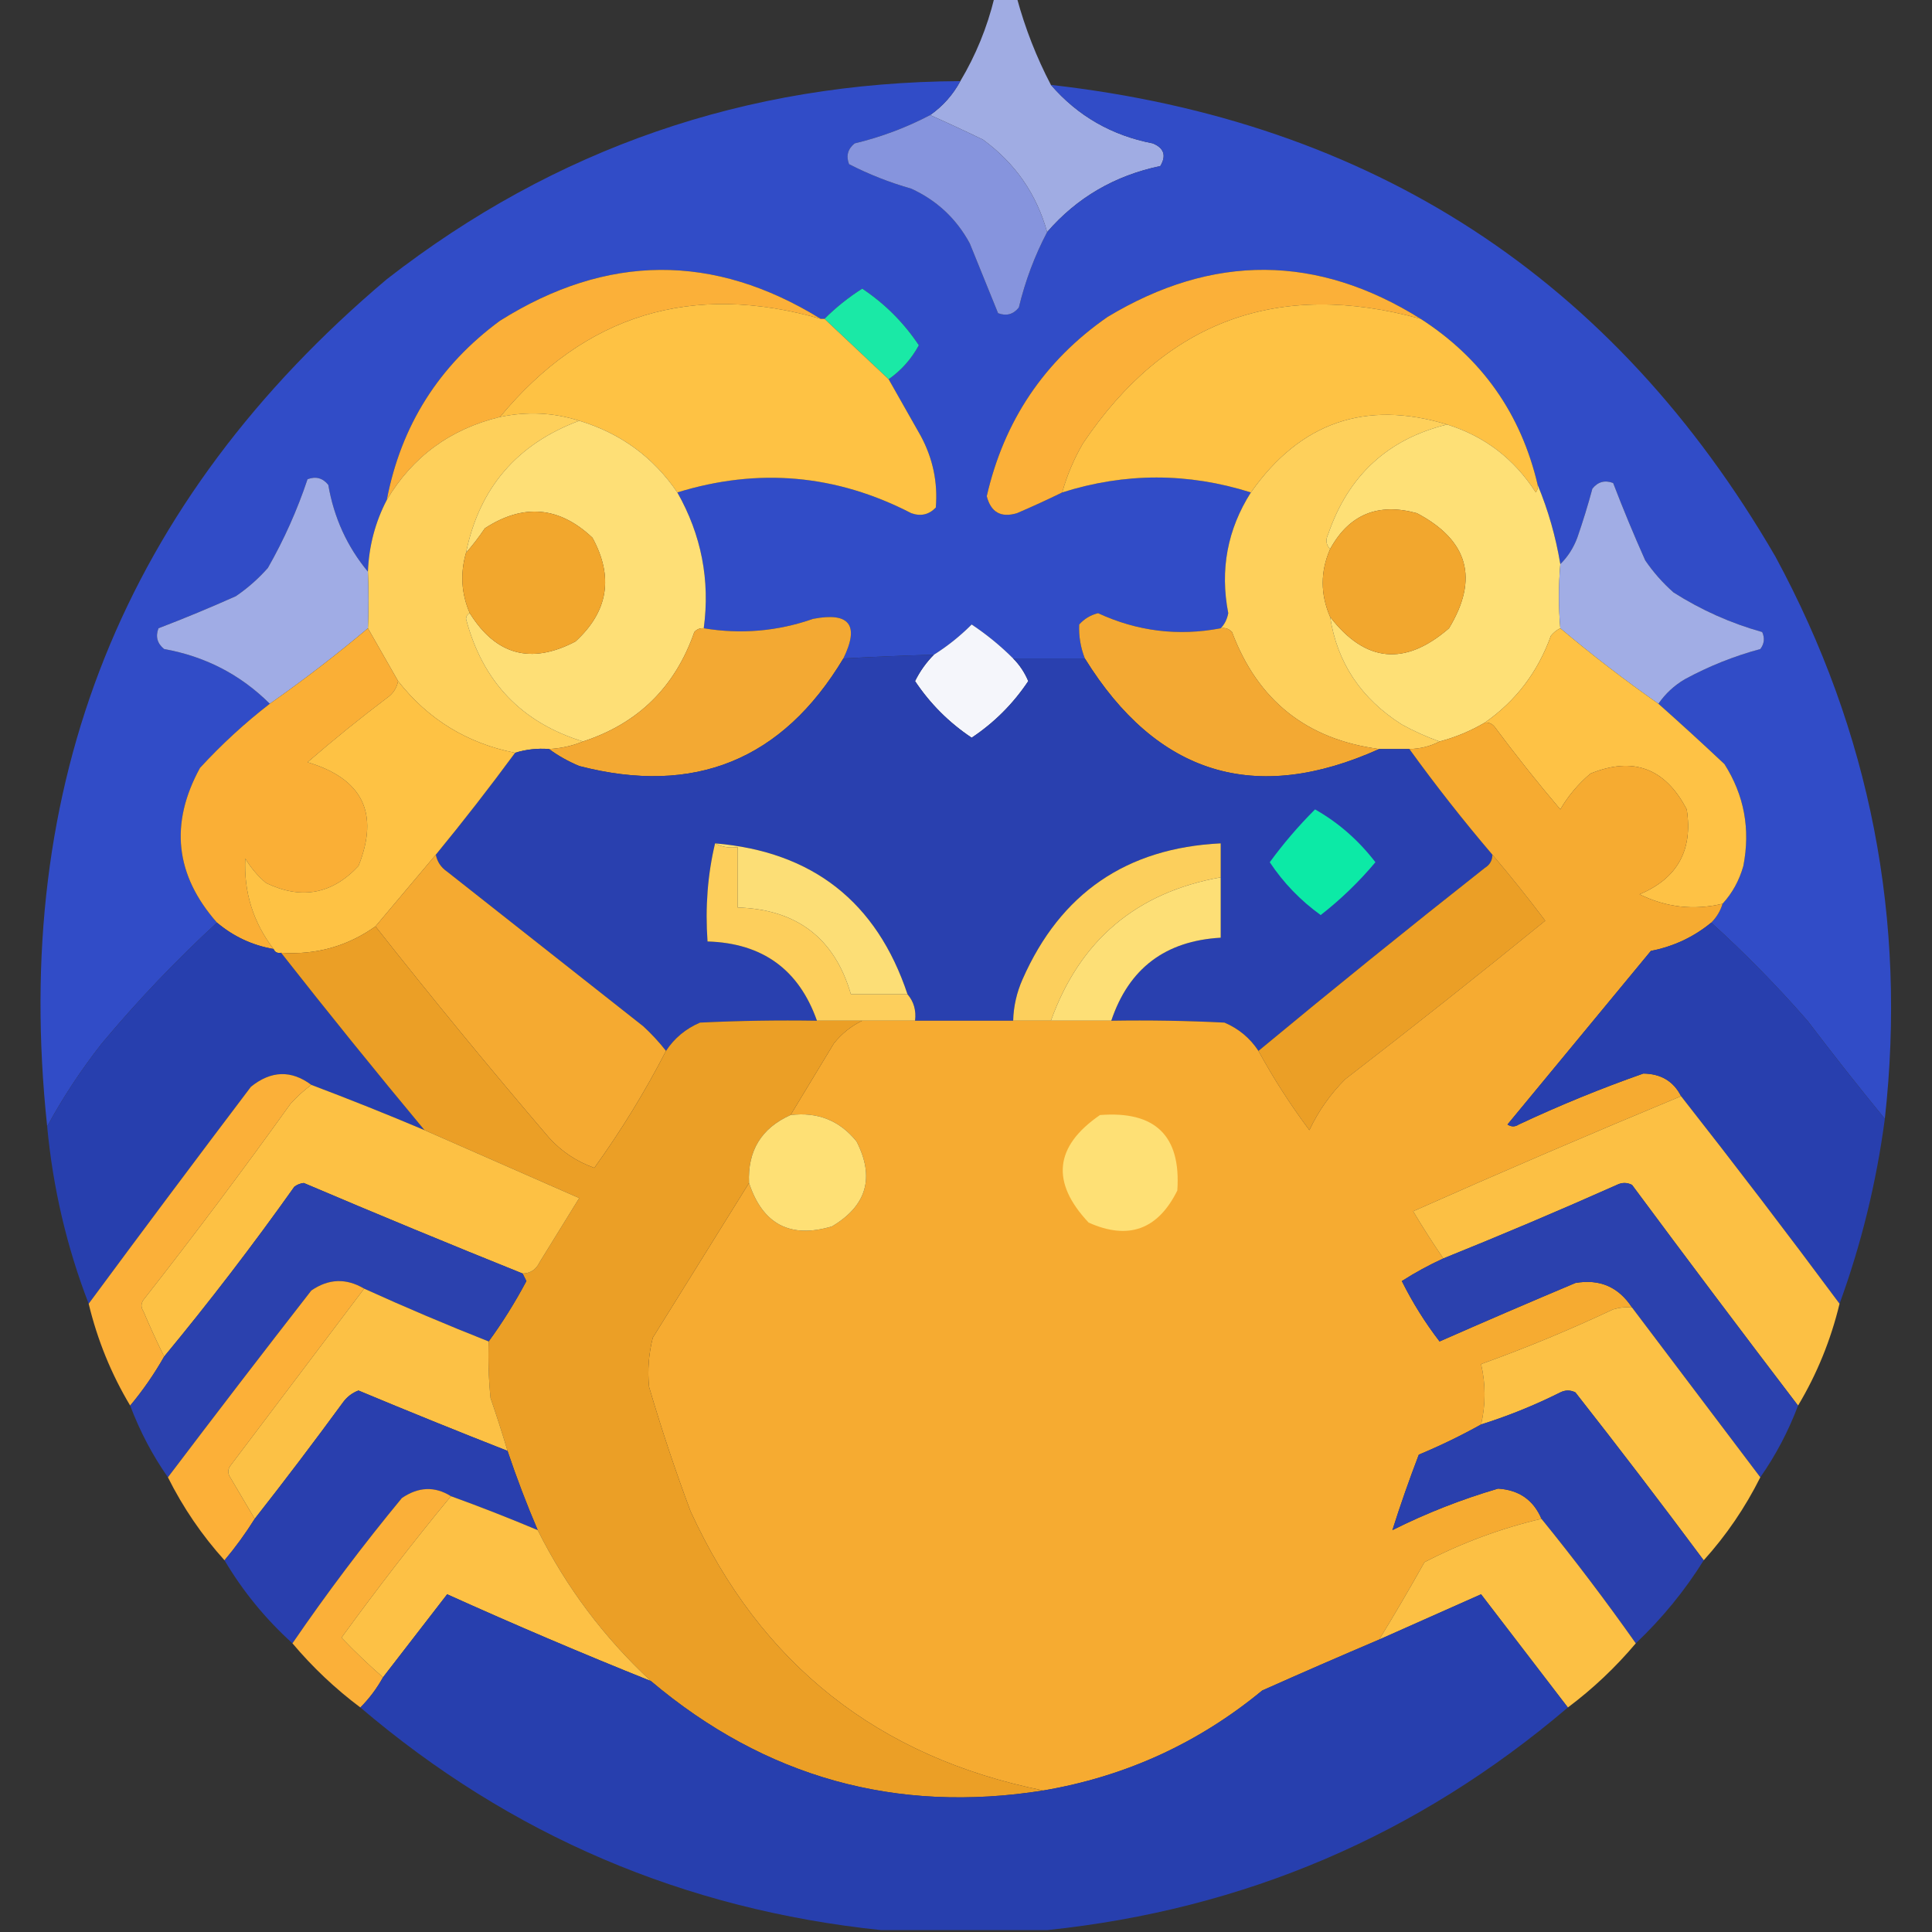 <?xml version="1.0" encoding="UTF-8"?>
<!DOCTYPE svg PUBLIC "-//W3C//DTD SVG 1.1//EN" "http://www.w3.org/Graphics/SVG/1.1/DTD/svg11.dtd">
<svg xmlns="http://www.w3.org/2000/svg" version="1.1" width="512px" height="512px" style="shape-rendering:geometricPrecision; text-rendering:geometricPrecision; image-rendering:optimizeQuality; fill-rule:evenodd; clip-rule:evenodd" xmlns:xlink="http://www.w3.org/1999/xlink">
<rect width="100%" height="100%" fill="#333333" stroke="none"/>
<g><path style="opacity:0.991" fill="#a1ade5" d="M 263.5,-0.5 C 265.5,-0.5 267.5,-0.5 269.5,-0.5C 271.678,7.517 274.678,15.184 278.5,22.5C 285.617,30.732 294.617,35.898 305.5,38C 308.473,39.224 309.14,41.224 307.5,44C 295.405,46.537 285.405,52.37 277.5,61.5C 274.694,51.4 269.027,43.233 260.5,37C 255.773,34.715 251.107,32.548 246.5,30.5C 249.874,28.126 252.541,25.126 254.5,21.5C 258.593,14.642 261.593,7.309 263.5,-0.5 Z"/></g>
<g><path style="opacity:0.994" fill="#324dc8" d="M 254.5,21.5 C 252.541,25.126 249.874,28.126 246.5,30.5C 240.204,33.808 233.537,36.308 226.5,38C 224.675,39.466 224.175,41.299 225,43.5C 230.241,46.192 235.741,48.358 241.5,50C 248.279,53.112 253.445,57.945 257,64.5C 259.516,70.729 262.016,76.895 264.5,83C 266.701,83.825 268.534,83.325 270,81.5C 271.692,74.463 274.192,67.796 277.5,61.5C 285.405,52.37 295.405,46.537 307.5,44C 309.14,41.224 308.473,39.224 305.5,38C 294.617,35.898 285.617,30.732 278.5,22.5C 363.7,32.104 427.7,73.771 470.5,147.5C 495.687,194.101 505.353,243.768 499.5,296.5C 492.585,288.063 485.751,279.397 479,270.5C 470.968,261.302 462.468,252.635 453.5,244.5C 454.925,243.078 455.925,241.411 456.5,239.5C 459.081,236.68 460.914,233.346 462,229.5C 463.908,219.742 462.241,210.742 457,202.5C 451.188,197.033 445.355,191.7 439.5,186.5C 441.336,183.832 443.669,181.666 446.5,180C 452.859,176.547 459.526,173.881 466.5,172C 467.554,170.612 467.72,169.112 467,167.5C 458.66,165.163 450.826,161.663 443.5,157C 440.628,154.463 438.128,151.63 436,148.5C 432.955,141.685 430.122,134.852 427.5,128C 425.299,127.175 423.466,127.675 422,129.5C 420.822,133.88 419.488,138.213 418,142.5C 416.974,145.239 415.474,147.572 413.5,149.5C 412.276,142.175 410.276,135.175 407.5,128.5C 403.072,109.633 392.738,94.967 376.5,84.5C 349.073,67.35 321.406,67.183 293.5,84C 276.753,95.638 266.087,111.472 261.5,131.5C 262.602,135.767 265.269,137.267 269.5,136C 273.572,134.257 277.572,132.424 281.5,130.5C 298.14,125.225 314.807,125.225 331.5,130.5C 325.272,140.311 323.272,150.978 325.5,162.5C 325.197,164.114 324.53,165.448 323.5,166.5C 312.232,168.646 301.399,167.313 291,162.5C 289.018,162.99 287.351,163.99 286,165.5C 285.861,168.575 286.361,171.575 287.5,174.5C 281.167,174.5 274.833,174.5 268.5,174.5C 265.143,171.145 261.476,168.145 257.5,165.5C 254.436,168.57 251.103,171.237 247.5,173.5C 239.495,173.731 231.495,174.065 223.5,174.5C 227.82,165.654 225.153,162.154 215.5,164C 206.034,167.305 196.368,168.138 186.5,166.5C 188.211,153.764 185.878,141.764 179.5,130.5C 200.917,123.88 221.583,125.714 241.5,136C 244.025,136.896 246.192,136.396 248,134.5C 248.553,127.812 247.22,121.479 244,115.5C 241.143,110.445 238.309,105.445 235.5,100.5C 238.858,98.141 241.525,95.141 243.5,91.5C 239.5,85.5 234.5,80.5 228.5,76.5C 224.859,78.81 221.526,81.477 218.5,84.5C 218.167,84.5 217.833,84.5 217.5,84.5C 189.176,67.032 160.843,67.198 132.5,85C 116.288,96.928 106.288,112.761 102.5,132.5C 99.439,138.368 97.772,144.701 97.5,151.5C 92.002,144.88 88.502,137.213 87,128.5C 85.534,126.675 83.701,126.175 81.5,127C 78.783,135.139 75.283,142.972 71,150.5C 68.463,153.372 65.63,155.872 62.5,158C 55.685,161.045 48.852,163.878 42,166.5C 41.175,168.701 41.675,170.534 43.5,172C 54.422,173.96 63.755,178.793 71.5,186.5C 64.903,191.592 58.737,197.259 53,203.5C 44.922,218.26 46.422,231.927 57.5,244.5C 46.666,254.476 36.499,265.142 27,276.5C 21.525,283.462 16.692,290.796 12.5,298.5C 2.835,207.643 32.835,132.81 102.5,74C 147.081,39.305 197.748,21.805 254.5,21.5 Z"/></g>
<g><path style="opacity:1" fill="#8694dd" d="M 246.5,30.5 C 251.107,32.548 255.773,34.715 260.5,37C 269.027,43.233 274.694,51.4 277.5,61.5C 274.192,67.796 271.692,74.463 270,81.5C 268.534,83.325 266.701,83.825 264.5,83C 262.016,76.895 259.516,70.729 257,64.5C 253.445,57.945 248.279,53.112 241.5,50C 235.741,48.358 230.241,46.192 225,43.5C 224.175,41.299 224.675,39.466 226.5,38C 233.537,36.308 240.204,33.808 246.5,30.5 Z"/></g>
<g><path style="opacity:1" fill="#fbb039" d="M 217.5,84.5 C 183.315,74.677 154.982,83.343 132.5,110.5C 119.327,113.695 109.327,121.028 102.5,132.5C 106.288,112.761 116.288,96.928 132.5,85C 160.843,67.198 189.176,67.032 217.5,84.5 Z"/></g>
<g><path style="opacity:1" fill="#fbb039" d="M 376.5,84.5 C 338.671,74.052 308.838,85.052 287,117.5C 284.597,121.635 282.763,125.968 281.5,130.5C 277.572,132.424 273.572,134.257 269.5,136C 265.269,137.267 262.602,135.767 261.5,131.5C 266.087,111.472 276.753,95.638 293.5,84C 321.406,67.183 349.073,67.35 376.5,84.5 Z"/></g>
<g><path style="opacity:1" fill="#1ae9a6" d="M 235.5,100.5 C 229.807,95.139 224.14,89.805 218.5,84.5C 221.526,81.477 224.859,78.81 228.5,76.5C 234.5,80.5 239.5,85.5 243.5,91.5C 241.525,95.141 238.858,98.141 235.5,100.5 Z"/></g>
<g><path style="opacity:1" fill="#fec244" d="M 217.5,84.5 C 217.833,84.5 218.167,84.5 218.5,84.5C 224.14,89.805 229.807,95.139 235.5,100.5C 238.309,105.445 241.143,110.445 244,115.5C 247.22,121.479 248.553,127.812 248,134.5C 246.192,136.396 244.025,136.896 241.5,136C 221.583,125.714 200.917,123.88 179.5,130.5C 173.134,121.15 164.467,114.816 153.5,111.5C 146.703,109.327 139.703,108.993 132.5,110.5C 154.982,83.343 183.315,74.677 217.5,84.5 Z"/></g>
<g><path style="opacity:1" fill="#fec244" d="M 376.5,84.5 C 392.738,94.967 403.072,109.633 407.5,128.5C 407.631,129.239 407.464,129.906 407,130.5C 401.29,121.61 393.456,115.61 383.5,112.5C 361.895,105.925 344.562,111.925 331.5,130.5C 314.807,125.225 298.14,125.225 281.5,130.5C 282.763,125.968 284.597,121.635 287,117.5C 308.838,85.052 338.671,74.052 376.5,84.5 Z"/></g>
<g><path style="opacity:1" fill="#fed05b" d="M 153.5,111.5 C 136.998,117.664 126.998,129.33 123.5,146.5C 121.926,151.988 122.259,157.321 124.5,162.5C 123.903,162.735 123.57,163.235 123.5,164C 127.88,180.649 138.213,191.483 154.5,196.5C 151.727,197.657 148.727,198.324 145.5,198.5C 142.391,198.264 139.391,198.597 136.5,199.5C 123.81,196.99 113.477,190.656 105.5,180.5C 102.804,175.766 100.138,171.099 97.5,166.5C 97.692,161.651 97.692,156.651 97.5,151.5C 97.772,144.701 99.439,138.368 102.5,132.5C 109.327,121.028 119.327,113.695 132.5,110.5C 139.703,108.993 146.703,109.327 153.5,111.5 Z"/></g>
<g><path style="opacity:1" fill="#fed05b" d="M 383.5,112.5 C 367.836,116.322 357.336,125.989 352,141.5C 351.235,143.066 351.402,144.399 352.5,145.5C 349.889,151.473 349.889,157.473 352.5,163.5C 354.353,175.634 360.686,185.134 371.5,192C 374.741,193.789 378.074,195.289 381.5,196.5C 379.095,197.768 376.428,198.435 373.5,198.5C 370.833,198.5 368.167,198.5 365.5,198.5C 346.298,195.965 333.298,185.632 326.5,167.5C 325.675,166.614 324.675,166.281 323.5,166.5C 324.53,165.448 325.197,164.114 325.5,162.5C 323.272,150.978 325.272,140.311 331.5,130.5C 344.562,111.925 361.895,105.925 383.5,112.5 Z"/></g>
<g><path style="opacity:1" fill="#fedf76" d="M 153.5,111.5 C 164.467,114.816 173.134,121.15 179.5,130.5C 185.878,141.764 188.211,153.764 186.5,166.5C 185.504,166.414 184.671,166.748 184,167.5C 178.922,182.078 169.089,191.745 154.5,196.5C 138.213,191.483 127.88,180.649 123.5,164C 123.57,163.235 123.903,162.735 124.5,162.5C 131.444,173.645 140.778,176.145 152.5,170C 161.18,162.058 162.68,152.891 157,142.5C 148.21,134.198 138.71,133.365 128.5,140C 126.934,142.326 125.268,144.492 123.5,146.5C 126.998,129.33 136.998,117.664 153.5,111.5 Z"/></g>
<g><path style="opacity:1" fill="#fee076" d="M 383.5,112.5 C 393.456,115.61 401.29,121.61 407,130.5C 407.464,129.906 407.631,129.239 407.5,128.5C 410.276,135.175 412.276,142.175 413.5,149.5C 413.015,155.26 413.015,160.926 413.5,166.5C 412.542,166.953 411.708,167.619 411,168.5C 407.539,178.108 401.705,185.775 393.5,191.5C 389.734,193.716 385.734,195.383 381.5,196.5C 378.074,195.289 374.741,193.789 371.5,192C 360.686,185.134 354.353,175.634 352.5,163.5C 361.852,175.594 372.352,176.594 384,166.5C 391.958,153.368 389.124,143.202 375.5,136C 365.196,133.161 357.529,136.327 352.5,145.5C 351.402,144.399 351.235,143.066 352,141.5C 357.336,125.989 367.836,116.322 383.5,112.5 Z"/></g>
<g><path style="opacity:1" fill="#a0ace5" d="M 97.5,151.5 C 97.692,156.651 97.692,161.651 97.5,166.5C 89.118,173.55 80.452,180.216 71.5,186.5C 63.755,178.793 54.422,173.96 43.5,172C 41.675,170.534 41.175,168.701 42,166.5C 48.852,163.878 55.685,161.045 62.5,158C 65.63,155.872 68.463,153.372 71,150.5C 75.283,142.972 78.783,135.139 81.5,127C 83.701,126.175 85.534,126.675 87,128.5C 88.502,137.213 92.002,144.88 97.5,151.5 Z"/></g>
<g><path style="opacity:1" fill="#a1ade5" d="M 439.5,186.5 C 430.567,180.24 421.9,173.574 413.5,166.5C 413.015,160.926 413.015,155.26 413.5,149.5C 415.474,147.572 416.974,145.239 418,142.5C 419.488,138.213 420.822,133.88 422,129.5C 423.466,127.675 425.299,127.175 427.5,128C 430.122,134.852 432.955,141.685 436,148.5C 438.128,151.63 440.628,154.463 443.5,157C 450.826,161.663 458.66,165.163 467,167.5C 467.72,169.112 467.554,170.612 466.5,172C 459.526,173.881 452.859,176.547 446.5,180C 443.669,181.666 441.336,183.832 439.5,186.5 Z"/></g>
<g><path style="opacity:1" fill="#f2a72d" d="M 124.5,162.5 C 122.259,157.321 121.926,151.988 123.5,146.5C 125.268,144.492 126.934,142.326 128.5,140C 138.71,133.365 148.21,134.198 157,142.5C 162.68,152.891 161.18,162.058 152.5,170C 140.778,176.145 131.444,173.645 124.5,162.5 Z"/></g>
<g><path style="opacity:1" fill="#f2a72e" d="M 352.5,163.5 C 349.889,157.473 349.889,151.473 352.5,145.5C 357.529,136.327 365.196,133.161 375.5,136C 389.124,143.202 391.958,153.368 384,166.5C 372.352,176.594 361.852,175.594 352.5,163.5 Z"/></g>
<g><path style="opacity:1" fill="#f3a933" d="M 223.5,174.5 C 207.345,201.405 184.012,210.905 153.5,203C 150.552,201.763 147.885,200.263 145.5,198.5C 148.727,198.324 151.727,197.657 154.5,196.5C 169.089,191.745 178.922,182.078 184,167.5C 184.671,166.748 185.504,166.414 186.5,166.5C 196.368,168.138 206.034,167.305 215.5,164C 225.153,162.154 227.82,165.654 223.5,174.5 Z"/></g>
<g><path style="opacity:1" fill="#f3a933" d="M 323.5,166.5 C 324.675,166.281 325.675,166.614 326.5,167.5C 333.298,185.632 346.298,195.965 365.5,198.5C 332.599,213.313 306.599,205.313 287.5,174.5C 286.361,171.575 285.861,168.575 286,165.5C 287.351,163.99 289.018,162.99 291,162.5C 301.399,167.313 312.232,168.646 323.5,166.5 Z"/></g>
<g><path style="opacity:1" fill="#faaf36" d="M 97.5,166.5 C 100.138,171.099 102.804,175.766 105.5,180.5C 105.141,182.371 104.141,183.871 102.5,185C 95.317,190.427 88.317,196.094 81.5,202C 96.088,206.342 100.588,215.508 95,229.5C 88.006,236.991 79.84,238.491 70.5,234C 68.291,232.127 66.458,229.96 65,227.5C 64.592,236.44 67.092,244.44 72.5,251.5C 66.859,250.513 61.859,248.179 57.5,244.5C 46.422,231.927 44.922,218.26 53,203.5C 58.737,197.259 64.903,191.592 71.5,186.5C 80.452,180.216 89.118,173.55 97.5,166.5 Z"/></g>
<g><path style="opacity:1" fill="#f5f6fb" d="M 268.5,174.5 C 270.2,176.21 271.533,178.21 272.5,180.5C 268.5,186.5 263.5,191.5 257.5,195.5C 251.5,191.5 246.5,186.5 242.5,180.5C 243.804,177.87 245.47,175.537 247.5,173.5C 251.103,171.237 254.436,168.57 257.5,165.5C 261.476,168.145 265.143,171.145 268.5,174.5 Z"/></g>
<g><path style="opacity:1" fill="#fec245" d="M 413.5,166.5 C 421.9,173.574 430.567,180.24 439.5,186.5C 445.355,191.7 451.188,197.033 457,202.5C 462.241,210.742 463.908,219.742 462,229.5C 460.914,233.346 459.081,236.68 456.5,239.5C 448.877,241.309 441.543,240.476 434.5,237C 444.517,232.802 448.684,225.302 447,214.5C 441.316,203.569 432.816,200.402 421.5,205C 418.269,207.727 415.603,210.894 413.5,214.5C 407.426,207.349 401.593,200.016 396,192.5C 395.329,191.748 394.496,191.414 393.5,191.5C 401.705,185.775 407.539,178.108 411,168.5C 411.708,167.619 412.542,166.953 413.5,166.5 Z"/></g>
<g><path style="opacity:1" fill="#2940af" d="M 247.5,173.5 C 245.47,175.537 243.804,177.87 242.5,180.5C 246.5,186.5 251.5,191.5 257.5,195.5C 263.5,191.5 268.5,186.5 272.5,180.5C 271.533,178.21 270.2,176.21 268.5,174.5C 274.833,174.5 281.167,174.5 287.5,174.5C 306.599,205.313 332.599,213.313 365.5,198.5C 368.167,198.5 370.833,198.5 373.5,198.5C 380.452,208.12 387.785,217.454 395.5,226.5C 395.489,228.017 394.823,229.184 393.5,230C 373.286,245.935 353.286,262.102 333.5,278.5C 331.275,275.111 328.275,272.611 324.5,271C 314.506,270.5 304.506,270.334 294.5,270.5C 299.137,256.668 308.804,249.335 323.5,248.5C 323.5,243.167 323.5,237.833 323.5,232.5C 323.5,229.5 323.5,226.5 323.5,223.5C 298.545,224.721 281.045,236.721 271,259.5C 269.438,263.014 268.605,266.681 268.5,270.5C 259.833,270.5 251.167,270.5 242.5,270.5C 242.829,267.772 242.163,265.438 240.5,263.5C 232.334,239.01 215.334,225.677 189.5,223.5C 187.53,231.769 186.864,240.435 187.5,249.5C 202.042,249.924 211.709,256.924 216.5,270.5C 206.161,270.334 195.828,270.5 185.5,271C 181.7,272.642 178.7,275.142 176.5,278.5C 174.706,276.203 172.706,274.037 170.5,272C 153.167,258.333 135.833,244.667 118.5,231C 116.859,229.871 115.859,228.371 115.5,226.5C 122.742,217.681 129.742,208.681 136.5,199.5C 139.391,198.597 142.391,198.264 145.5,198.5C 147.885,200.263 150.552,201.763 153.5,203C 184.012,210.905 207.345,201.405 223.5,174.5C 231.495,174.065 239.495,173.731 247.5,173.5 Z"/></g>
<g><path style="opacity:1" fill="#fec244" d="M 105.5,180.5 C 113.477,190.656 123.81,196.99 136.5,199.5C 129.742,208.681 122.742,217.681 115.5,226.5C 110.196,232.808 104.863,239.142 99.5,245.5C 92.047,250.781 83.714,253.115 74.5,252.5C 73.508,252.672 72.842,252.338 72.5,251.5C 67.092,244.44 64.592,236.44 65,227.5C 66.458,229.96 68.291,232.127 70.5,234C 79.84,238.491 88.006,236.991 95,229.5C 100.588,215.508 96.088,206.342 81.5,202C 88.317,196.094 95.317,190.427 102.5,185C 104.141,183.871 105.141,182.371 105.5,180.5 Z"/></g>
<g><path style="opacity:1" fill="#0ceaa6" d="M 348.5,214.5 C 354.676,217.996 360.009,222.663 364.5,228.5C 360.137,233.697 355.303,238.364 350,242.5C 344.629,238.629 340.129,233.963 336.5,228.5C 340.117,223.546 344.117,218.879 348.5,214.5 Z"/></g>
<g><path style="opacity:1" fill="#fdcf5c" d="M 189.5,223.5 C 191.265,224.461 193.265,224.795 195.5,224.5C 195.5,229.833 195.5,235.167 195.5,240.5C 211.189,240.986 221.189,248.653 225.5,263.5C 230.5,263.5 235.5,263.5 240.5,263.5C 242.163,265.438 242.829,267.772 242.5,270.5C 237.833,270.5 233.167,270.5 228.5,270.5C 224.5,270.5 220.5,270.5 216.5,270.5C 211.709,256.924 202.042,249.924 187.5,249.5C 186.864,240.435 187.53,231.769 189.5,223.5 Z"/></g>
<g><path style="opacity:1" fill="#fccf5c" d="M 323.5,232.5 C 301.184,236.493 286.184,249.159 278.5,270.5C 275.167,270.5 271.833,270.5 268.5,270.5C 268.605,266.681 269.438,263.014 271,259.5C 281.045,236.721 298.545,224.721 323.5,223.5C 323.5,226.5 323.5,229.5 323.5,232.5 Z"/></g>
<g><path style="opacity:1" fill="#fcde76" d="M 189.5,223.5 C 215.334,225.677 232.334,239.01 240.5,263.5C 235.5,263.5 230.5,263.5 225.5,263.5C 221.189,248.653 211.189,240.986 195.5,240.5C 195.5,235.167 195.5,229.833 195.5,224.5C 193.265,224.795 191.265,224.461 189.5,223.5 Z"/></g>
<g><path style="opacity:1" fill="#f5aa31" d="M 115.5,226.5 C 115.859,228.371 116.859,229.871 118.5,231C 135.833,244.667 153.167,258.333 170.5,272C 172.706,274.037 174.706,276.203 176.5,278.5C 170.927,289.315 164.594,299.648 157.5,309.5C 152.812,307.826 148.812,305.159 145.5,301.5C 129.766,283.105 114.432,264.438 99.5,245.5C 104.863,239.142 110.196,232.808 115.5,226.5 Z"/></g>
<g><path style="opacity:1" fill="#eb9f26" d="M 395.5,226.5 C 400.303,232.146 404.969,237.979 409.5,244C 392.015,258.241 374.349,272.241 356.5,286C 352.555,289.946 349.389,294.446 347,299.5C 341.991,292.811 337.491,285.811 333.5,278.5C 353.286,262.102 373.286,245.935 393.5,230C 394.823,229.184 395.489,228.017 395.5,226.5 Z"/></g>
<g><path style="opacity:1" fill="#fddf76" d="M 323.5,232.5 C 323.5,237.833 323.5,243.167 323.5,248.5C 308.804,249.335 299.137,256.668 294.5,270.5C 289.167,270.5 283.833,270.5 278.5,270.5C 286.184,249.159 301.184,236.493 323.5,232.5 Z"/></g>
<g><path style="opacity:1" fill="#f6ab31" d="M 393.5,191.5 C 394.496,191.414 395.329,191.748 396,192.5C 401.593,200.016 407.426,207.349 413.5,214.5C 415.603,210.894 418.269,207.727 421.5,205C 432.816,200.402 441.316,203.569 447,214.5C 448.684,225.302 444.517,232.802 434.5,237C 441.543,240.476 448.877,241.309 456.5,239.5C 455.925,241.411 454.925,243.078 453.5,244.5C 448.848,248.325 443.514,250.825 437.5,252C 424.833,267.333 412.167,282.667 399.5,298C 400.5,298.667 401.5,298.667 402.5,298C 413.293,292.935 424.293,288.435 435.5,284.5C 440.181,284.559 443.515,286.559 445.5,290.5C 421.705,300.376 398.038,310.542 374.5,321C 377.053,325.28 379.719,329.446 382.5,333.5C 378.7,335.234 375.034,337.234 371.5,339.5C 374.347,345.206 377.68,350.539 381.5,355.5C 393.459,350.236 405.459,345.069 417.5,340C 423.941,338.888 428.941,341.055 432.5,346.5C 430.801,346.34 429.134,346.506 427.5,347C 416.03,352.405 404.363,357.238 392.5,361.5C 393.74,366.841 393.74,372.174 392.5,377.5C 387.251,380.431 381.751,383.098 376,385.5C 373.431,392.213 371.097,398.88 369,405.5C 378.012,400.993 387.346,397.326 397,394.5C 402.549,394.846 406.382,397.513 408.5,402.5C 397.759,405.027 387.426,408.861 377.5,414C 373.603,420.971 369.603,427.804 365.5,434.5C 355.155,438.896 344.821,443.396 334.5,448C 317.564,461.966 298.231,470.799 276.5,474.5C 232.741,465.708 201.574,441.042 183,400.5C 178.934,389.637 175.268,378.637 172,367.5C 171.575,363.131 171.908,358.797 173,354.5C 181.525,340.769 190.025,327.103 198.5,313.5C 202.123,324.478 209.456,328.311 220.5,325C 229.7,319.532 231.867,312.032 227,302.5C 222.536,296.952 216.703,294.619 209.5,295.5C 213.322,289.194 217.155,282.861 221,276.5C 223.114,273.879 225.614,271.879 228.5,270.5C 233.167,270.5 237.833,270.5 242.5,270.5C 251.167,270.5 259.833,270.5 268.5,270.5C 271.833,270.5 275.167,270.5 278.5,270.5C 283.833,270.5 289.167,270.5 294.5,270.5C 304.506,270.334 314.506,270.5 324.5,271C 328.275,272.611 331.275,275.111 333.5,278.5C 337.491,285.811 341.991,292.811 347,299.5C 349.389,294.446 352.555,289.946 356.5,286C 374.349,272.241 392.015,258.241 409.5,244C 404.969,237.979 400.303,232.146 395.5,226.5C 387.785,217.454 380.452,208.12 373.5,198.5C 376.428,198.435 379.095,197.768 381.5,196.5C 385.734,195.383 389.734,193.716 393.5,191.5 Z"/></g>
<g><path style="opacity:0.995" fill="#2840af" d="M 57.5,244.5 C 61.859,248.179 66.859,250.513 72.5,251.5C 72.842,252.338 73.508,252.672 74.5,252.5C 86.919,268.319 99.585,283.986 112.5,299.5C 102.58,295.304 92.58,291.304 82.5,287.5C 77.18,283.538 71.847,283.705 66.5,288C 52.036,307.107 37.703,326.274 23.5,345.5C 17.686,330.446 14.019,314.779 12.5,298.5C 16.692,290.796 21.525,283.462 27,276.5C 36.499,265.142 46.666,254.476 57.5,244.5 Z"/></g>
<g><path style="opacity:0.995" fill="#2940af" d="M 453.5,244.5 C 462.468,252.635 470.968,261.302 479,270.5C 485.751,279.397 492.585,288.063 499.5,296.5C 497.263,313.373 493.263,329.706 487.5,345.5C 473.731,326.948 459.731,308.615 445.5,290.5C 443.515,286.559 440.181,284.559 435.5,284.5C 424.293,288.435 413.293,292.935 402.5,298C 401.5,298.667 400.5,298.667 399.5,298C 412.167,282.667 424.833,267.333 437.5,252C 443.514,250.825 448.848,248.325 453.5,244.5 Z"/></g>
<g><path style="opacity:1" fill="#eb9f26" d="M 99.5,245.5 C 114.432,264.438 129.766,283.105 145.5,301.5C 148.812,305.159 152.812,307.826 157.5,309.5C 164.594,299.648 170.927,289.315 176.5,278.5C 178.7,275.142 181.7,272.642 185.5,271C 195.828,270.5 206.161,270.334 216.5,270.5C 220.5,270.5 224.5,270.5 228.5,270.5C 225.614,271.879 223.114,273.879 221,276.5C 217.155,282.861 213.322,289.194 209.5,295.5C 201.764,298.965 198.098,304.965 198.5,313.5C 190.025,327.103 181.525,340.769 173,354.5C 171.908,358.797 171.575,363.131 172,367.5C 175.268,378.637 178.934,389.637 183,400.5C 201.574,441.042 232.741,465.708 276.5,474.5C 237.439,480.703 202.772,471.037 172.5,445.5C 160.067,433.955 150.067,420.622 142.5,405.5C 139.556,398.61 136.889,391.61 134.5,384.5C 133.107,379.82 131.607,375.154 130,370.5C 129.501,365.511 129.334,360.511 129.5,355.5C 133.168,350.473 136.501,345.139 139.5,339.5C 139.137,338.817 138.804,338.15 138.5,337.5C 140.592,337.439 142.092,336.439 143,334.5C 146.5,328.833 150,323.167 153.5,317.5C 139.742,311.478 126.075,305.478 112.5,299.5C 99.585,283.986 86.919,268.319 74.5,252.5C 83.714,253.115 92.047,250.781 99.5,245.5 Z"/></g>
<g><path style="opacity:0.999" fill="#fbb039" d="M 82.5,287.5 C 80.537,288.96 78.704,290.627 77,292.5C 64.385,310.116 51.385,327.45 38,344.5C 37.333,345.5 37.333,346.5 38,347.5C 39.759,351.644 41.592,355.644 43.5,359.5C 40.883,364.114 37.883,368.447 34.5,372.5C 29.485,364.125 25.819,355.125 23.5,345.5C 37.703,326.274 52.036,307.107 66.5,288C 71.847,283.705 77.18,283.538 82.5,287.5 Z"/></g>
<g><path style="opacity:1" fill="#fdc144" d="M 82.5,287.5 C 92.58,291.304 102.58,295.304 112.5,299.5C 126.075,305.478 139.742,311.478 153.5,317.5C 150,323.167 146.5,328.833 143,334.5C 142.092,336.439 140.592,337.439 138.5,337.5C 119.104,329.7 99.771,321.7 80.5,313.5C 79.558,313.608 78.725,313.941 78,314.5C 67.02,329.97 55.52,344.97 43.5,359.5C 41.592,355.644 39.759,351.644 38,347.5C 37.333,346.5 37.333,345.5 38,344.5C 51.385,327.45 64.385,310.116 77,292.5C 78.704,290.627 80.537,288.96 82.5,287.5 Z"/></g>
<g><path style="opacity:0.996" fill="#fdc145" d="M 445.5,290.5 C 459.731,308.615 473.731,326.948 487.5,345.5C 485.181,355.125 481.515,364.125 476.5,372.5C 461.721,353.119 447.054,333.619 432.5,314C 431.167,313.333 429.833,313.333 428.5,314C 413.261,320.788 397.927,327.288 382.5,333.5C 379.719,329.446 377.053,325.28 374.5,321C 398.038,310.542 421.705,300.376 445.5,290.5 Z"/></g>
<g><path style="opacity:1" fill="#fee075" d="M 209.5,295.5 C 216.703,294.619 222.536,296.952 227,302.5C 231.867,312.032 229.7,319.532 220.5,325C 209.456,328.311 202.123,324.478 198.5,313.5C 198.098,304.965 201.764,298.965 209.5,295.5 Z"/></g>
<g><path style="opacity:1" fill="#fee075" d="M 291.5,295.5 C 306.178,294.346 313.011,301.012 312,315.5C 306.861,325.879 299.028,328.712 288.5,324C 278.441,313.308 279.441,303.808 291.5,295.5 Z"/></g>
<g><path style="opacity:0.997" fill="#2b41ae" d="M 138.5,337.5 C 138.804,338.15 139.137,338.817 139.5,339.5C 136.501,345.139 133.168,350.473 129.5,355.5C 118.384,351.109 107.384,346.442 96.5,341.5C 91.748,338.679 87.081,338.845 82.5,342C 69.703,358.44 57.037,374.94 44.5,391.5C 40.406,385.649 37.073,379.315 34.5,372.5C 37.883,368.447 40.883,364.114 43.5,359.5C 55.52,344.97 67.02,329.97 78,314.5C 78.725,313.941 79.558,313.608 80.5,313.5C 99.771,321.7 119.104,329.7 138.5,337.5 Z"/></g>
<g><path style="opacity:0.997" fill="#2b41ae" d="M 476.5,372.5 C 473.927,379.315 470.594,385.649 466.5,391.5C 455.198,376.524 443.865,361.524 432.5,346.5C 428.941,341.055 423.941,338.888 417.5,340C 405.459,345.069 393.459,350.236 381.5,355.5C 377.68,350.539 374.347,345.206 371.5,339.5C 375.034,337.234 378.7,335.234 382.5,333.5C 397.927,327.288 413.261,320.788 428.5,314C 429.833,313.333 431.167,313.333 432.5,314C 447.054,333.619 461.721,353.119 476.5,372.5 Z"/></g>
<g><path style="opacity:1" fill="#fcb038" d="M 96.5,341.5 C 84.676,357.137 72.842,372.804 61,388.5C 60.333,389.5 60.333,390.5 61,391.5C 63.178,395.194 65.345,398.861 67.5,402.5C 65.066,406.382 62.399,410.048 59.5,413.5C 53.514,406.868 48.514,399.535 44.5,391.5C 57.037,374.94 69.703,358.44 82.5,342C 87.081,338.845 91.748,338.679 96.5,341.5 Z"/></g>
<g><path style="opacity:1" fill="#fcc145" d="M 96.5,341.5 C 107.384,346.442 118.384,351.109 129.5,355.5C 129.334,360.511 129.501,365.511 130,370.5C 131.607,375.154 133.107,379.82 134.5,384.5C 121.298,379.318 108.131,373.984 95,368.5C 93.395,369.101 92.062,370.101 91,371.5C 83.303,382.018 75.47,392.351 67.5,402.5C 65.345,398.861 63.178,395.194 61,391.5C 60.333,390.5 60.333,389.5 61,388.5C 72.842,372.804 84.676,357.137 96.5,341.5 Z"/></g>
<g><path style="opacity:0.997" fill="#fcc145" d="M 432.5,346.5 C 443.865,361.524 455.198,376.524 466.5,391.5C 462.486,399.535 457.486,406.868 451.5,413.5C 440.382,398.543 429.049,383.71 417.5,369C 416.167,368.333 414.833,368.333 413.5,369C 406.695,372.406 399.695,375.239 392.5,377.5C 393.74,372.174 393.74,366.841 392.5,361.5C 404.363,357.238 416.03,352.405 427.5,347C 429.134,346.506 430.801,346.34 432.5,346.5 Z"/></g>
<g><path style="opacity:0.996" fill="#2a40af" d="M 134.5,384.5 C 136.889,391.61 139.556,398.61 142.5,405.5C 134.912,402.304 127.246,399.304 119.5,396.5C 115.22,393.835 110.887,394.001 106.5,397C 96.232,409.427 86.566,422.26 77.5,435.5C 70.372,429.044 64.372,421.71 59.5,413.5C 62.399,410.048 65.066,406.382 67.5,402.5C 75.47,392.351 83.303,382.018 91,371.5C 92.062,370.101 93.395,369.101 95,368.5C 108.131,373.984 121.298,379.318 134.5,384.5 Z"/></g>
<g><path style="opacity:0.996" fill="#2b41ae" d="M 451.5,413.5 C 446.454,421.577 440.454,428.91 433.5,435.5C 425.519,424.192 417.186,413.192 408.5,402.5C 406.382,397.513 402.549,394.846 397,394.5C 387.346,397.326 378.012,400.993 369,405.5C 371.097,398.88 373.431,392.213 376,385.5C 381.751,383.098 387.251,380.431 392.5,377.5C 399.695,375.239 406.695,372.406 413.5,369C 414.833,368.333 416.167,368.333 417.5,369C 429.049,383.71 440.382,398.543 451.5,413.5 Z"/></g>
<g><path style="opacity:1" fill="#fbb039" d="M 119.5,396.5 C 109.49,408.66 99.824,421.16 90.5,434C 94.036,437.704 97.702,441.204 101.5,444.5C 99.853,447.473 97.853,450.14 95.5,452.5C 88.87,447.537 82.87,441.87 77.5,435.5C 86.566,422.26 96.232,409.427 106.5,397C 110.887,394.001 115.22,393.835 119.5,396.5 Z"/></g>
<g><path style="opacity:1" fill="#fdc145" d="M 119.5,396.5 C 127.246,399.304 134.912,402.304 142.5,405.5C 150.067,420.622 160.067,433.955 172.5,445.5C 154.36,438.229 136.36,430.562 118.5,422.5C 112.778,429.876 107.112,437.209 101.5,444.5C 97.702,441.204 94.036,437.704 90.5,434C 99.824,421.16 109.49,408.66 119.5,396.5 Z"/></g>
<g><path style="opacity:0.996" fill="#fdc145" d="M 408.5,402.5 C 417.186,413.192 425.519,424.192 433.5,435.5C 428.131,441.87 422.131,447.537 415.5,452.5C 407.888,442.543 400.222,432.543 392.5,422.5C 383.471,426.507 374.471,430.507 365.5,434.5C 369.603,427.804 373.603,420.971 377.5,414C 387.426,408.861 397.759,405.027 408.5,402.5 Z"/></g>
<g><path style="opacity:0.992" fill="#2840af" d="M 172.5,445.5 C 202.772,471.037 237.439,480.703 276.5,474.5C 298.231,470.799 317.564,461.966 334.5,448C 344.821,443.396 355.155,438.896 365.5,434.5C 374.471,430.507 383.471,426.507 392.5,422.5C 400.222,432.543 407.888,442.543 415.5,452.5C 375.726,486.378 329.726,506.045 277.5,511.5C 262.833,511.5 248.167,511.5 233.5,511.5C 181.271,506.043 135.271,486.376 95.5,452.5C 97.853,450.14 99.853,447.473 101.5,444.5C 107.112,437.209 112.778,429.876 118.5,422.5C 136.36,430.562 154.36,438.229 172.5,445.5 Z"/></g>
</svg>
